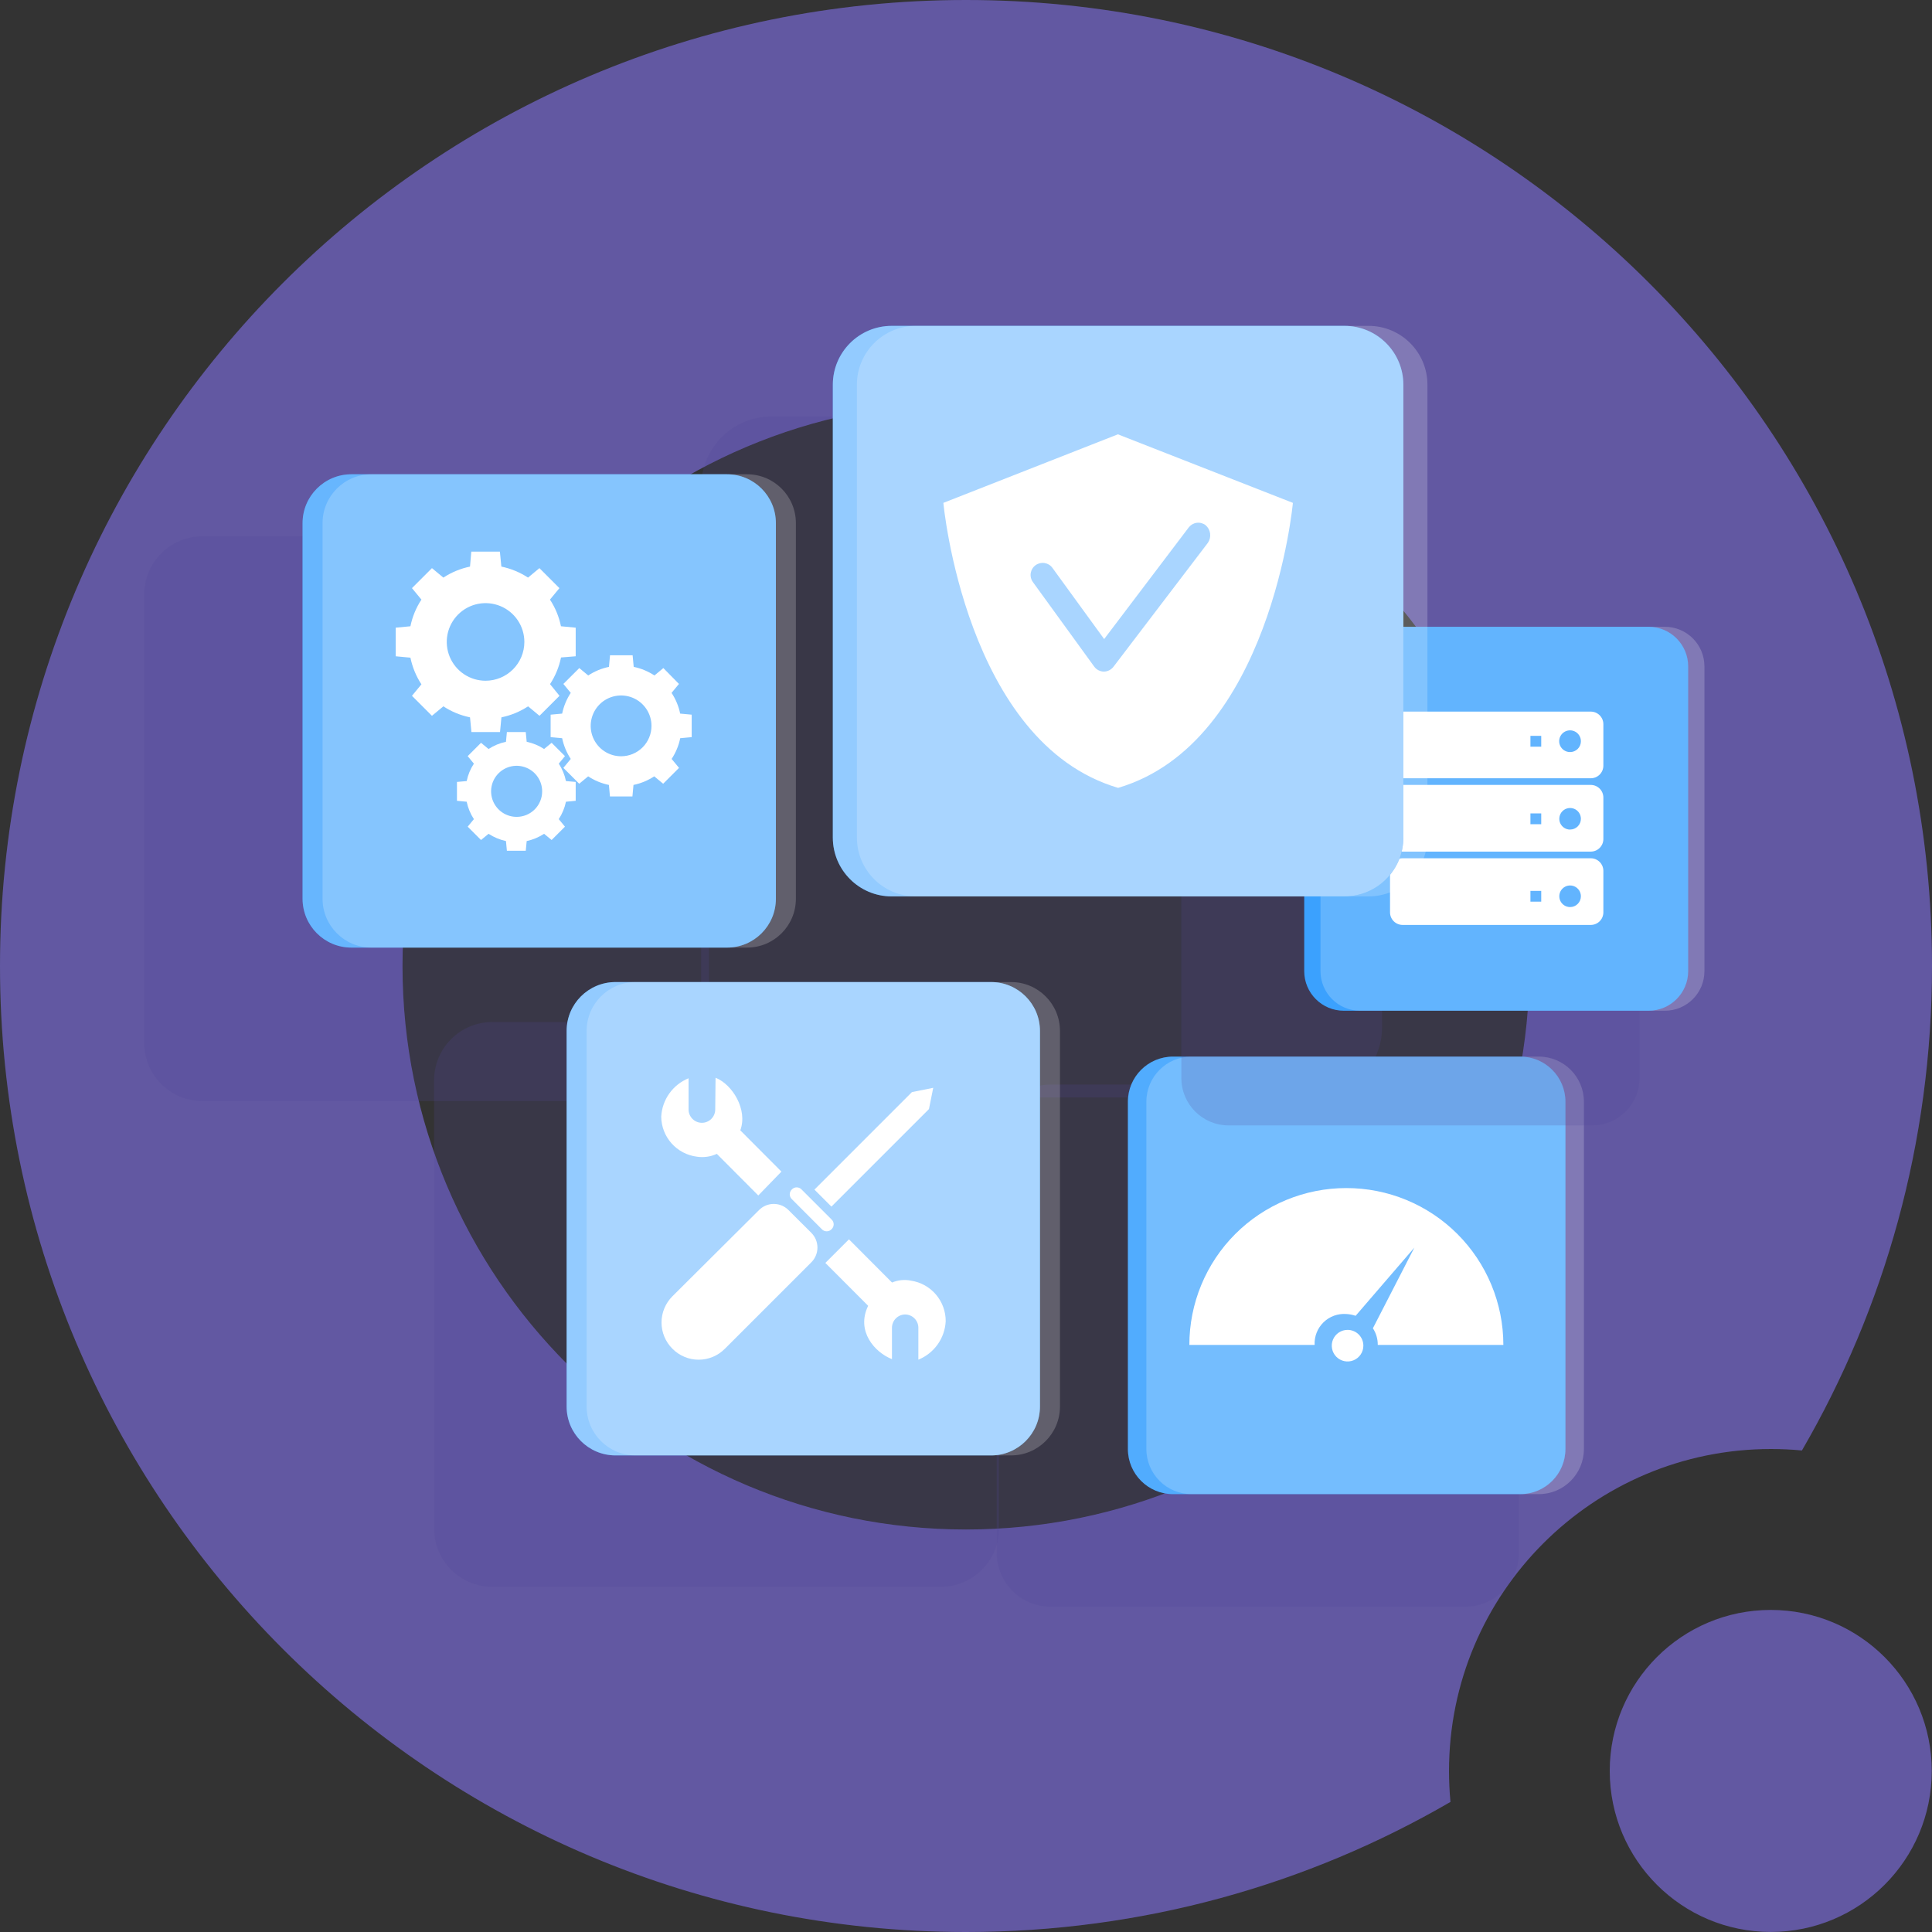 <svg width="336" height="336" viewBox="0 0 336 336" fill="none" xmlns="http://www.w3.org/2000/svg">
<rect x="0" y="0" width="336" height="336" fill="#333333" stroke="none"/>
<path fill-rule="evenodd" clip-rule="evenodd" d="M252.255 313.377C227.487 327.763 198.705 336 168 336C75.216 336 0 260.784 0 168C0 75.216 75.216 0 168 0C260.784 0 336 75.216 336 168C336 198.705 327.763 227.487 313.377 252.255C311.607 252.086 309.814 252 308 252C277.072 252 252 277.072 252 308C252 309.814 252.086 311.607 252.255 313.377ZM266 168C266 222.124 222.124 266 168 266C113.876 266 70 222.124 70 168C70 113.876 113.876 70 168 70C222.124 70 266 113.876 266 168ZM335.956 307.99C335.956 323.454 323.42 335.99 307.956 335.99C292.492 335.99 279.956 323.454 279.956 307.99C279.956 292.526 292.492 279.99 307.956 279.99C323.42 279.99 335.956 292.526 335.956 307.99Z" fill="#514698"/>
<path fill-rule="evenodd" clip-rule="evenodd" d="M252.255 313.377C227.487 327.763 198.705 336 168 336C75.216 336 0 260.784 0 168C0 75.216 75.216 0 168 0C260.784 0 336 75.216 336 168C336 198.705 327.763 227.487 313.377 252.255C311.607 252.086 309.814 252 308 252C277.072 252 252 277.072 252 308C252 309.814 252.086 311.607 252.255 313.377ZM266 168C266 222.124 222.124 266 168 266C113.876 266 70 222.124 70 168C70 113.876 113.876 70 168 70C222.124 70 266 113.876 266 168ZM335.956 307.99C335.956 323.454 323.42 335.99 307.956 335.99C292.492 335.99 279.956 323.454 279.956 307.99C279.956 292.526 292.492 279.99 307.956 279.99C323.42 279.99 335.956 292.526 335.956 307.99Z" fill="white" fill-opacity="0.1"/>
<path opacity="0.2" d="M113.176 93.264H35.204C29.608 93.264 25.071 97.801 25.071 103.397V181.369C25.071 186.965 29.608 191.502 35.204 191.502H113.176C118.772 191.502 123.309 186.965 123.309 181.369V103.397C123.309 97.801 118.772 93.264 113.176 93.264Z" fill="#514698"/>
<path opacity="0.2" d="M228.144 72.429H134.161C127.412 72.429 121.94 77.9 121.94 84.65V178.633C121.94 185.382 127.412 190.853 134.161 190.853H228.144C234.893 190.853 240.364 185.382 240.364 178.633V84.65C240.364 77.9 234.893 72.429 228.144 72.429Z" fill="#514698"/>
<path d="M126.439 82.481H61.117C56.424 82.481 52.619 86.286 52.619 90.98V156.302C52.619 160.995 56.424 164.8 61.117 164.8H126.439C131.133 164.8 134.938 160.995 134.938 156.302V90.98C134.938 86.286 131.133 82.481 126.439 82.481Z" fill="#2697FE"/>
<path opacity="0.3" d="M126.439 82.481H61.117C56.424 82.481 52.619 86.286 52.619 90.98V156.302C52.619 160.995 56.424 164.8 61.117 164.8H126.439C131.133 164.8 134.938 160.995 134.938 156.302V90.98C134.938 86.286 131.133 82.481 126.439 82.481Z" fill="white"/>
<path d="M100.12 114.134V109.16L97.558 108.916C97.222 107.262 96.573 105.688 95.645 104.279L97.291 102.284L93.813 98.806L91.831 100.452C90.419 99.528 88.846 98.879 87.193 98.539L86.938 95.931H81.964L81.743 98.539C80.091 98.879 78.517 99.528 77.106 100.452L75.123 98.806L71.645 102.284L73.291 104.279C72.363 105.688 71.714 107.262 71.378 108.916L68.816 109.16V114.134L71.378 114.377C71.718 116.03 72.367 117.604 73.291 119.015L71.645 121.009L75.123 124.487L77.106 122.841C78.517 123.766 80.091 124.415 81.743 124.754L81.987 127.316H86.961L87.204 124.754C88.857 124.415 90.431 123.766 91.842 122.841L93.825 124.487L97.303 121.009L95.657 118.98C96.581 117.569 97.23 115.995 97.57 114.342L100.12 114.134ZM84.457 118.389C83.121 118.391 81.815 117.997 80.703 117.256C79.592 116.516 78.725 115.462 78.213 114.229C77.701 112.995 77.566 111.637 77.826 110.327C78.086 109.017 78.729 107.814 79.674 106.869C80.618 105.925 81.821 105.282 83.131 105.022C84.441 104.762 85.799 104.897 87.033 105.409C88.266 105.921 89.32 106.788 90.061 107.899C90.801 109.011 91.195 110.317 91.193 111.652C91.19 113.438 90.479 115.15 89.216 116.412C87.954 117.675 86.242 118.386 84.457 118.389Z" fill="white"/>
<path d="M120.295 128.197V124.29L118.289 124.104C118.024 122.818 117.516 121.595 116.793 120.499L118.08 118.945L115.367 116.186L113.814 117.473C112.717 116.75 111.494 116.242 110.208 115.977L110.022 113.959H106.092L105.906 115.977C104.62 116.242 103.396 116.75 102.3 117.473L100.747 116.186L97.976 118.945L99.263 120.499C98.54 121.595 98.032 122.818 97.767 124.104L95.761 124.29V128.197L97.767 128.383C98.032 129.669 98.54 130.892 99.263 131.989L97.976 133.542L100.735 136.302L102.289 135.015C103.385 135.738 104.609 136.245 105.895 136.51L106.08 138.516H109.987L110.173 136.51C111.459 136.245 112.683 135.738 113.779 135.015L115.332 136.302L118.092 133.542L116.805 131.989C117.528 130.892 118.035 129.669 118.3 128.383L120.295 128.197ZM108.016 131.525C106.971 131.525 105.949 131.215 105.079 130.634C104.21 130.053 103.532 129.227 103.132 128.261C102.732 127.295 102.627 126.232 102.831 125.206C103.035 124.181 103.539 123.239 104.278 122.499C105.017 121.76 105.959 121.256 106.985 121.052C108.011 120.848 109.074 120.953 110.04 121.353C111.006 121.753 111.831 122.431 112.412 123.301C112.993 124.17 113.303 125.192 113.303 126.238C113.303 127.64 112.746 128.985 111.755 129.976C110.763 130.968 109.419 131.525 108.016 131.525Z" fill="white"/>
<path d="M100.12 139.27V135.988L98.427 135.838C98.207 134.758 97.782 133.731 97.175 132.812L98.253 131.501L95.935 129.183L94.624 130.261C93.703 129.658 92.676 129.233 91.598 129.009L91.436 127.316H88.155L87.993 129.009C86.914 129.233 85.888 129.658 84.966 130.261L83.656 129.183L81.337 131.501L82.416 132.812C81.809 133.731 81.384 134.758 81.163 135.838L79.471 135.988V139.27L81.163 139.432C81.388 140.51 81.813 141.536 82.416 142.458L81.337 143.768L83.656 146.087L84.966 145.009C85.89 145.61 86.915 146.039 87.993 146.273L88.155 147.954H91.436L91.598 146.273C92.675 146.039 93.701 145.61 94.624 145.009L95.935 146.087L98.253 143.768L97.175 142.458C97.778 141.536 98.203 140.51 98.427 139.432L100.12 139.27ZM89.859 142.064C88.98 142.066 88.12 141.807 87.388 141.32C86.656 140.833 86.085 140.14 85.747 139.328C85.41 138.516 85.321 137.622 85.492 136.76C85.663 135.897 86.086 135.105 86.708 134.483C87.329 133.862 88.122 133.438 88.984 133.267C89.847 133.096 90.74 133.185 91.552 133.523C92.364 133.86 93.058 134.431 93.545 135.163C94.032 135.895 94.29 136.756 94.288 137.635C94.288 138.809 93.822 139.936 92.991 140.767C92.16 141.597 91.034 142.064 89.859 142.064Z" fill="white"/>
<path opacity="0.2" d="M129.917 82.481H64.595C59.902 82.481 56.097 86.286 56.097 90.98V156.302C56.097 160.995 59.902 164.8 64.595 164.8H129.917C134.611 164.8 138.416 160.995 138.416 156.302V90.98C138.416 86.286 134.611 82.481 129.917 82.481Z" fill="white"/>
<path opacity="0.2" d="M254.788 188.615H182.707C177.533 188.615 173.338 192.81 173.338 197.983V270.065C173.338 275.239 177.533 279.433 182.707 279.433H254.788C259.962 279.433 264.156 275.239 264.156 270.065V197.983C264.156 192.81 259.962 188.615 254.788 188.615Z" fill="#514698"/>
<path d="M264.4 183.757H204.006C199.671 183.757 196.156 187.271 196.156 191.606V252.001C196.156 256.336 199.671 259.85 204.006 259.85H264.4C268.735 259.85 272.249 256.336 272.249 252.001V191.606C272.249 187.271 268.735 183.757 264.4 183.757Z" fill="#2697FE"/>
<path opacity="0.2" d="M264.4 183.757H204.006C199.671 183.757 196.156 187.271 196.156 191.606V252.001C196.156 256.336 199.671 259.85 204.006 259.85H264.4C268.735 259.85 272.249 256.336 272.249 252.001V191.606C272.249 187.271 268.735 183.757 264.4 183.757Z" fill="white"/>
<path d="M237.107 234.03C237.107 234.574 236.946 235.106 236.643 235.558C236.341 236.01 235.911 236.362 235.408 236.57C234.905 236.777 234.352 236.831 233.819 236.724C233.285 236.617 232.796 236.354 232.412 235.969C232.028 235.584 231.767 235.093 231.663 234.559C231.558 234.025 231.614 233.472 231.824 232.97C232.034 232.469 232.388 232.04 232.841 231.74C233.294 231.439 233.827 231.28 234.371 231.282C235.098 231.285 235.793 231.576 236.306 232.091C236.819 232.606 237.107 233.303 237.107 234.03Z" fill="white"/>
<path d="M234.127 206.621C230.543 206.62 226.995 207.324 223.685 208.695C220.374 210.065 217.366 212.075 214.832 214.608C212.299 217.142 210.289 220.15 208.919 223.461C207.548 226.771 206.844 230.319 206.845 233.902H228.631C228.595 233.176 228.713 232.451 228.978 231.774C229.243 231.097 229.648 230.484 230.168 229.976C230.687 229.467 231.309 229.075 231.991 228.824C232.674 228.574 233.401 228.471 234.127 228.523C234.683 228.55 235.234 228.655 235.761 228.836L245.976 216.975L238.764 231.004C239.328 231.864 239.623 232.874 239.611 233.902H261.454C261.454 230.316 260.747 226.765 259.373 223.452C257.999 220.139 255.986 217.129 253.447 214.595C250.909 212.061 247.896 210.053 244.581 208.684C241.266 207.316 237.713 206.615 234.127 206.621Z" fill="white"/>
<path opacity="0.2" d="M267.612 183.757H207.217C202.882 183.757 199.368 187.271 199.368 191.606V252.001C199.368 256.336 202.882 259.85 207.217 259.85H267.612C271.947 259.85 275.461 256.336 275.461 252.001V191.606C275.461 187.271 271.947 183.757 267.612 183.757Z" fill="white"/>
<path opacity="0.2" d="M276.922 116.035H213.675C209.135 116.035 205.455 119.715 205.455 124.255V187.502C205.455 192.042 209.135 195.722 213.675 195.722H276.922C281.462 195.722 285.142 192.042 285.142 187.502V124.255C285.142 119.715 281.462 116.035 276.922 116.035Z" fill="#514698"/>
<path d="M286.707 109.009H233.709C229.906 109.009 226.822 112.092 226.822 115.896V168.893C226.822 172.697 229.906 175.78 233.709 175.78H286.707C290.51 175.78 293.594 172.697 293.594 168.893V115.896C293.594 112.092 290.51 109.009 286.707 109.009Z" fill="#2697FE"/>
<path opacity="0.1" d="M286.707 109.009H233.709C229.906 109.009 226.822 112.092 226.822 115.896V168.893C226.822 172.697 229.906 175.78 233.709 175.78H286.707C290.51 175.78 293.594 172.697 293.594 168.893V115.896C293.594 112.092 290.51 109.009 286.707 109.009Z" fill="white"/>
<path d="M278.846 125.948C278.846 125.367 278.615 124.81 278.204 124.399C277.794 123.988 277.236 123.757 276.655 123.757H243.936C243.355 123.757 242.797 123.988 242.386 124.399C241.975 124.81 241.745 125.367 241.745 125.948V133.16C241.745 133.741 241.975 134.298 242.386 134.709C242.797 135.12 243.355 135.351 243.936 135.351H276.655C277.236 135.351 277.794 135.12 278.204 134.709C278.615 134.298 278.846 133.741 278.846 133.16V125.948ZM268.04 129.855H266.162V127.977H268.04V129.855ZM273.061 130.795C272.686 130.797 272.319 130.688 272.006 130.481C271.694 130.274 271.45 129.979 271.305 129.633C271.161 129.287 271.123 128.907 271.195 128.539C271.268 128.171 271.448 127.833 271.713 127.568C271.978 127.303 272.316 127.123 272.683 127.051C273.051 126.978 273.432 127.016 273.778 127.161C274.124 127.305 274.419 127.549 274.625 127.862C274.832 128.175 274.941 128.542 274.939 128.916C274.939 129.164 274.89 129.409 274.795 129.638C274.7 129.866 274.56 130.074 274.385 130.249C274.209 130.423 274.001 130.561 273.771 130.655C273.542 130.749 273.297 130.796 273.049 130.795H273.061Z" fill="white"/>
<path d="M278.846 138.702C278.846 138.12 278.615 137.563 278.204 137.152C277.794 136.741 277.236 136.51 276.655 136.51H243.936C243.355 136.51 242.797 136.741 242.386 137.152C241.975 137.563 241.745 138.12 241.745 138.702V145.913C241.745 146.494 241.975 147.052 242.386 147.463C242.797 147.874 243.355 148.105 243.936 148.105H276.655C277.236 148.105 277.794 147.874 278.204 147.463C278.615 147.052 278.846 146.494 278.846 145.913V138.702ZM268.04 143.339H266.162V141.461H268.04V143.339ZM273.061 144.278C272.689 144.278 272.326 144.168 272.017 143.962C271.708 143.755 271.468 143.462 271.325 143.119C271.183 142.776 271.146 142.398 271.219 142.034C271.291 141.669 271.47 141.335 271.733 141.072C271.995 140.809 272.33 140.63 272.694 140.558C273.059 140.485 273.436 140.523 273.78 140.665C274.123 140.807 274.416 141.048 274.622 141.357C274.829 141.666 274.939 142.029 274.939 142.4C274.939 142.647 274.89 142.892 274.795 143.12C274.699 143.348 274.56 143.555 274.384 143.728C274.208 143.902 274 144.039 273.771 144.131C273.541 144.224 273.296 144.27 273.049 144.267L273.061 144.278Z" fill="white"/>
<path d="M278.846 151.455C278.846 150.874 278.615 150.317 278.204 149.906C277.794 149.495 277.236 149.264 276.655 149.264H243.936C243.355 149.264 242.797 149.495 242.386 149.906C241.975 150.317 241.745 150.874 241.745 151.455V158.667C241.745 159.248 241.975 159.806 242.386 160.217C242.797 160.628 243.355 160.858 243.936 160.858H276.655C277.236 160.858 277.794 160.628 278.204 160.217C278.615 159.806 278.846 159.248 278.846 158.667V151.455ZM268.04 156.812H266.162V154.934H268.04V156.812ZM273.061 157.751C272.689 157.751 272.326 157.641 272.017 157.435C271.708 157.228 271.468 156.935 271.325 156.592C271.183 156.248 271.146 155.871 271.219 155.506C271.291 155.142 271.47 154.807 271.733 154.545C271.995 154.282 272.33 154.103 272.694 154.031C273.059 153.958 273.436 153.995 273.78 154.138C274.123 154.28 274.416 154.52 274.622 154.829C274.829 155.138 274.939 155.501 274.939 155.873C274.939 156.121 274.89 156.366 274.795 156.594C274.7 156.823 274.56 157.031 274.385 157.205C274.209 157.38 274.001 157.518 273.771 157.612C273.542 157.705 273.297 157.753 273.049 157.751H273.061Z" fill="white"/>
<path opacity="0.2" d="M289.536 109.009H236.539C232.735 109.009 229.652 112.092 229.652 115.896V168.893C229.652 172.697 232.735 175.78 236.539 175.78H289.536C293.34 175.78 296.423 172.697 296.423 168.893V115.896C296.423 112.092 293.34 109.009 289.536 109.009Z" fill="white"/>
<path opacity="0.2" d="M163.599 177.74H85.627C80.031 177.74 75.494 182.277 75.494 187.873V265.845C75.494 271.441 80.031 275.978 85.627 275.978H163.599C169.196 275.978 173.732 271.441 173.732 265.845V187.873C173.732 182.277 169.196 177.74 163.599 177.74Z" fill="#514698"/>
<path d="M172.365 170.794H107.043C102.349 170.794 98.544 174.599 98.544 179.293V244.615C98.544 249.309 102.349 253.114 107.043 253.114H172.365C177.058 253.114 180.863 249.309 180.863 244.615V179.293C180.863 174.599 177.058 170.794 172.365 170.794Z" fill="#2697FE"/>
<path opacity="0.5" d="M172.365 170.794H107.043C102.349 170.794 98.544 174.599 98.544 179.293V244.615C98.544 249.309 102.349 253.114 107.043 253.114H172.365C177.058 253.114 180.863 249.309 180.863 244.615V179.293C180.863 174.599 177.058 170.794 172.365 170.794Z" fill="white"/>
<path d="M116.932 234.552C116.335 233.954 115.86 233.245 115.537 232.464C115.213 231.683 115.047 230.846 115.047 230.001C115.047 229.156 115.213 228.319 115.537 227.538C115.86 226.757 116.335 226.048 116.932 225.45L132.005 210.447C132.34 210.109 132.739 209.84 133.179 209.656C133.619 209.473 134.091 209.378 134.567 209.378C135.044 209.378 135.515 209.473 135.955 209.656C136.395 209.84 136.794 210.109 137.129 210.447L141.095 214.401C141.434 214.737 141.703 215.137 141.886 215.578C142.07 216.019 142.164 216.492 142.164 216.969C142.164 217.447 142.07 217.919 141.886 218.36C141.703 218.801 141.434 219.201 141.095 219.537L126.08 234.552C125.483 235.159 124.771 235.642 123.986 235.971C123.201 236.301 122.358 236.47 121.506 236.47C120.655 236.47 119.811 236.301 119.026 235.971C118.241 235.642 117.529 235.159 116.932 234.552Z" fill="white"/>
<path d="M144.596 209.844L141.64 206.888L158.602 189.925L162.301 189.183L161.559 192.882L144.596 209.844Z" fill="white"/>
<path d="M142.926 213.774L137.709 208.545C137.595 208.437 137.504 208.307 137.442 208.162C137.38 208.018 137.348 207.862 137.348 207.705C137.348 207.547 137.38 207.392 137.442 207.247C137.504 207.103 137.595 206.972 137.709 206.864C137.817 206.748 137.949 206.656 138.094 206.593C138.24 206.53 138.397 206.497 138.555 206.497C138.714 206.497 138.871 206.53 139.017 206.593C139.162 206.656 139.293 206.748 139.402 206.864L144.619 212.082C144.735 212.19 144.827 212.321 144.891 212.467C144.954 212.612 144.986 212.769 144.986 212.928C144.986 213.087 144.954 213.244 144.891 213.389C144.827 213.535 144.735 213.666 144.619 213.774C144.511 213.89 144.38 213.982 144.234 214.046C144.088 214.109 143.932 214.141 143.773 214.141C143.614 214.141 143.457 214.109 143.312 214.046C143.166 213.982 143.035 213.89 142.926 213.774Z" fill="white"/>
<path d="M135.901 203.757L128.747 196.58C130.08 192.998 127.379 188.592 124.445 187.433L124.387 192.951C124.387 193.566 124.143 194.156 123.708 194.591C123.273 195.026 122.684 195.27 122.069 195.27C121.454 195.27 120.864 195.026 120.429 194.591C119.994 194.156 119.75 193.566 119.75 192.951V187.525C118.404 188.071 117.242 188.989 116.4 190.172C115.558 191.355 115.071 192.754 114.996 194.204C115.013 195.916 115.65 197.563 116.788 198.842C117.926 200.121 119.489 200.945 121.187 201.16C122.37 201.342 123.579 201.173 124.666 200.673L131.877 207.908L135.901 203.757Z" fill="white"/>
<path d="M159.716 230.98V236.464C161.061 235.919 162.223 235.001 163.066 233.818C163.908 232.635 164.395 231.236 164.469 229.786C164.48 228.081 163.877 226.429 162.77 225.133C161.663 223.836 160.126 222.981 158.44 222.725C157.331 222.495 156.179 222.609 155.136 223.05L147.646 215.537L143.542 219.641L150.985 227.096C148.829 231.502 152.144 235.212 155.124 236.372V230.922C155.124 230.307 155.369 229.717 155.803 229.283C156.238 228.848 156.828 228.603 157.443 228.603C157.749 228.609 158.05 228.676 158.33 228.799C158.61 228.921 158.862 229.098 159.073 229.319C159.285 229.54 159.45 229.801 159.56 230.086C159.67 230.371 159.723 230.675 159.716 230.98Z" fill="white"/>
<path opacity="0.2" d="M175.843 170.794H110.521C105.827 170.794 102.022 174.599 102.022 179.293V244.615C102.022 249.309 105.827 253.114 110.521 253.114H175.843C180.536 253.114 184.341 249.309 184.341 244.615V179.293C184.341 174.599 180.536 170.794 175.843 170.794Z" fill="white"/>
<path d="M155.077 155.896H233.825C239.479 155.896 244.063 151.312 244.063 145.658V66.91C244.063 61.256 239.479 56.672 233.825 56.672L155.077 56.672C149.423 56.672 144.839 61.256 144.839 66.91V145.658C144.839 151.312 149.423 155.896 155.077 155.896Z" fill="#2697FE"/>
<path opacity="0.5" d="M155.077 155.896H233.825C239.479 155.896 244.063 151.312 244.063 145.658V66.91C244.063 61.256 239.479 56.672 233.825 56.672L155.077 56.672C149.423 56.672 144.839 61.256 144.839 66.91V145.658C144.839 151.312 149.423 155.896 155.077 155.896Z" fill="white"/>
<path d="M194.417 75.536L164.063 87.455C164.063 87.455 167.901 129.194 194.452 137.021C221.014 129.194 224.852 87.455 224.852 87.455L194.417 75.536ZM193.652 115.954C193.454 116.213 193.2 116.425 192.909 116.571C192.617 116.718 192.297 116.796 191.97 116.8C191.641 116.795 191.317 116.712 191.025 116.559C190.733 116.406 190.481 116.187 190.289 115.919L179.634 101.229C179.472 101.006 179.355 100.753 179.291 100.485C179.226 100.217 179.215 99.939 179.258 99.666C179.302 99.394 179.398 99.133 179.542 98.897C179.686 98.662 179.875 98.458 180.098 98.296C180.321 98.133 180.574 98.017 180.842 97.952C181.11 97.888 181.388 97.877 181.661 97.92C181.933 97.963 182.194 98.059 182.429 98.203C182.665 98.347 182.869 98.536 183.031 98.76L192.028 111.142L206.73 91.733C207.066 91.292 207.563 91.001 208.113 90.925C208.663 90.849 209.22 90.993 209.663 91.328C210.098 91.699 210.38 92.219 210.455 92.786C210.53 93.353 210.392 93.928 210.069 94.4L193.652 115.954Z" fill="white"/>
<path opacity="0.2" d="M159.263 155.896H238.011C243.665 155.896 248.249 151.312 248.249 145.658V66.91C248.249 61.256 243.665 56.672 238.011 56.672L159.263 56.672C153.609 56.672 149.025 61.256 149.025 66.91V145.658C149.025 151.312 153.609 155.896 159.263 155.896Z" fill="white"/>
</svg>

